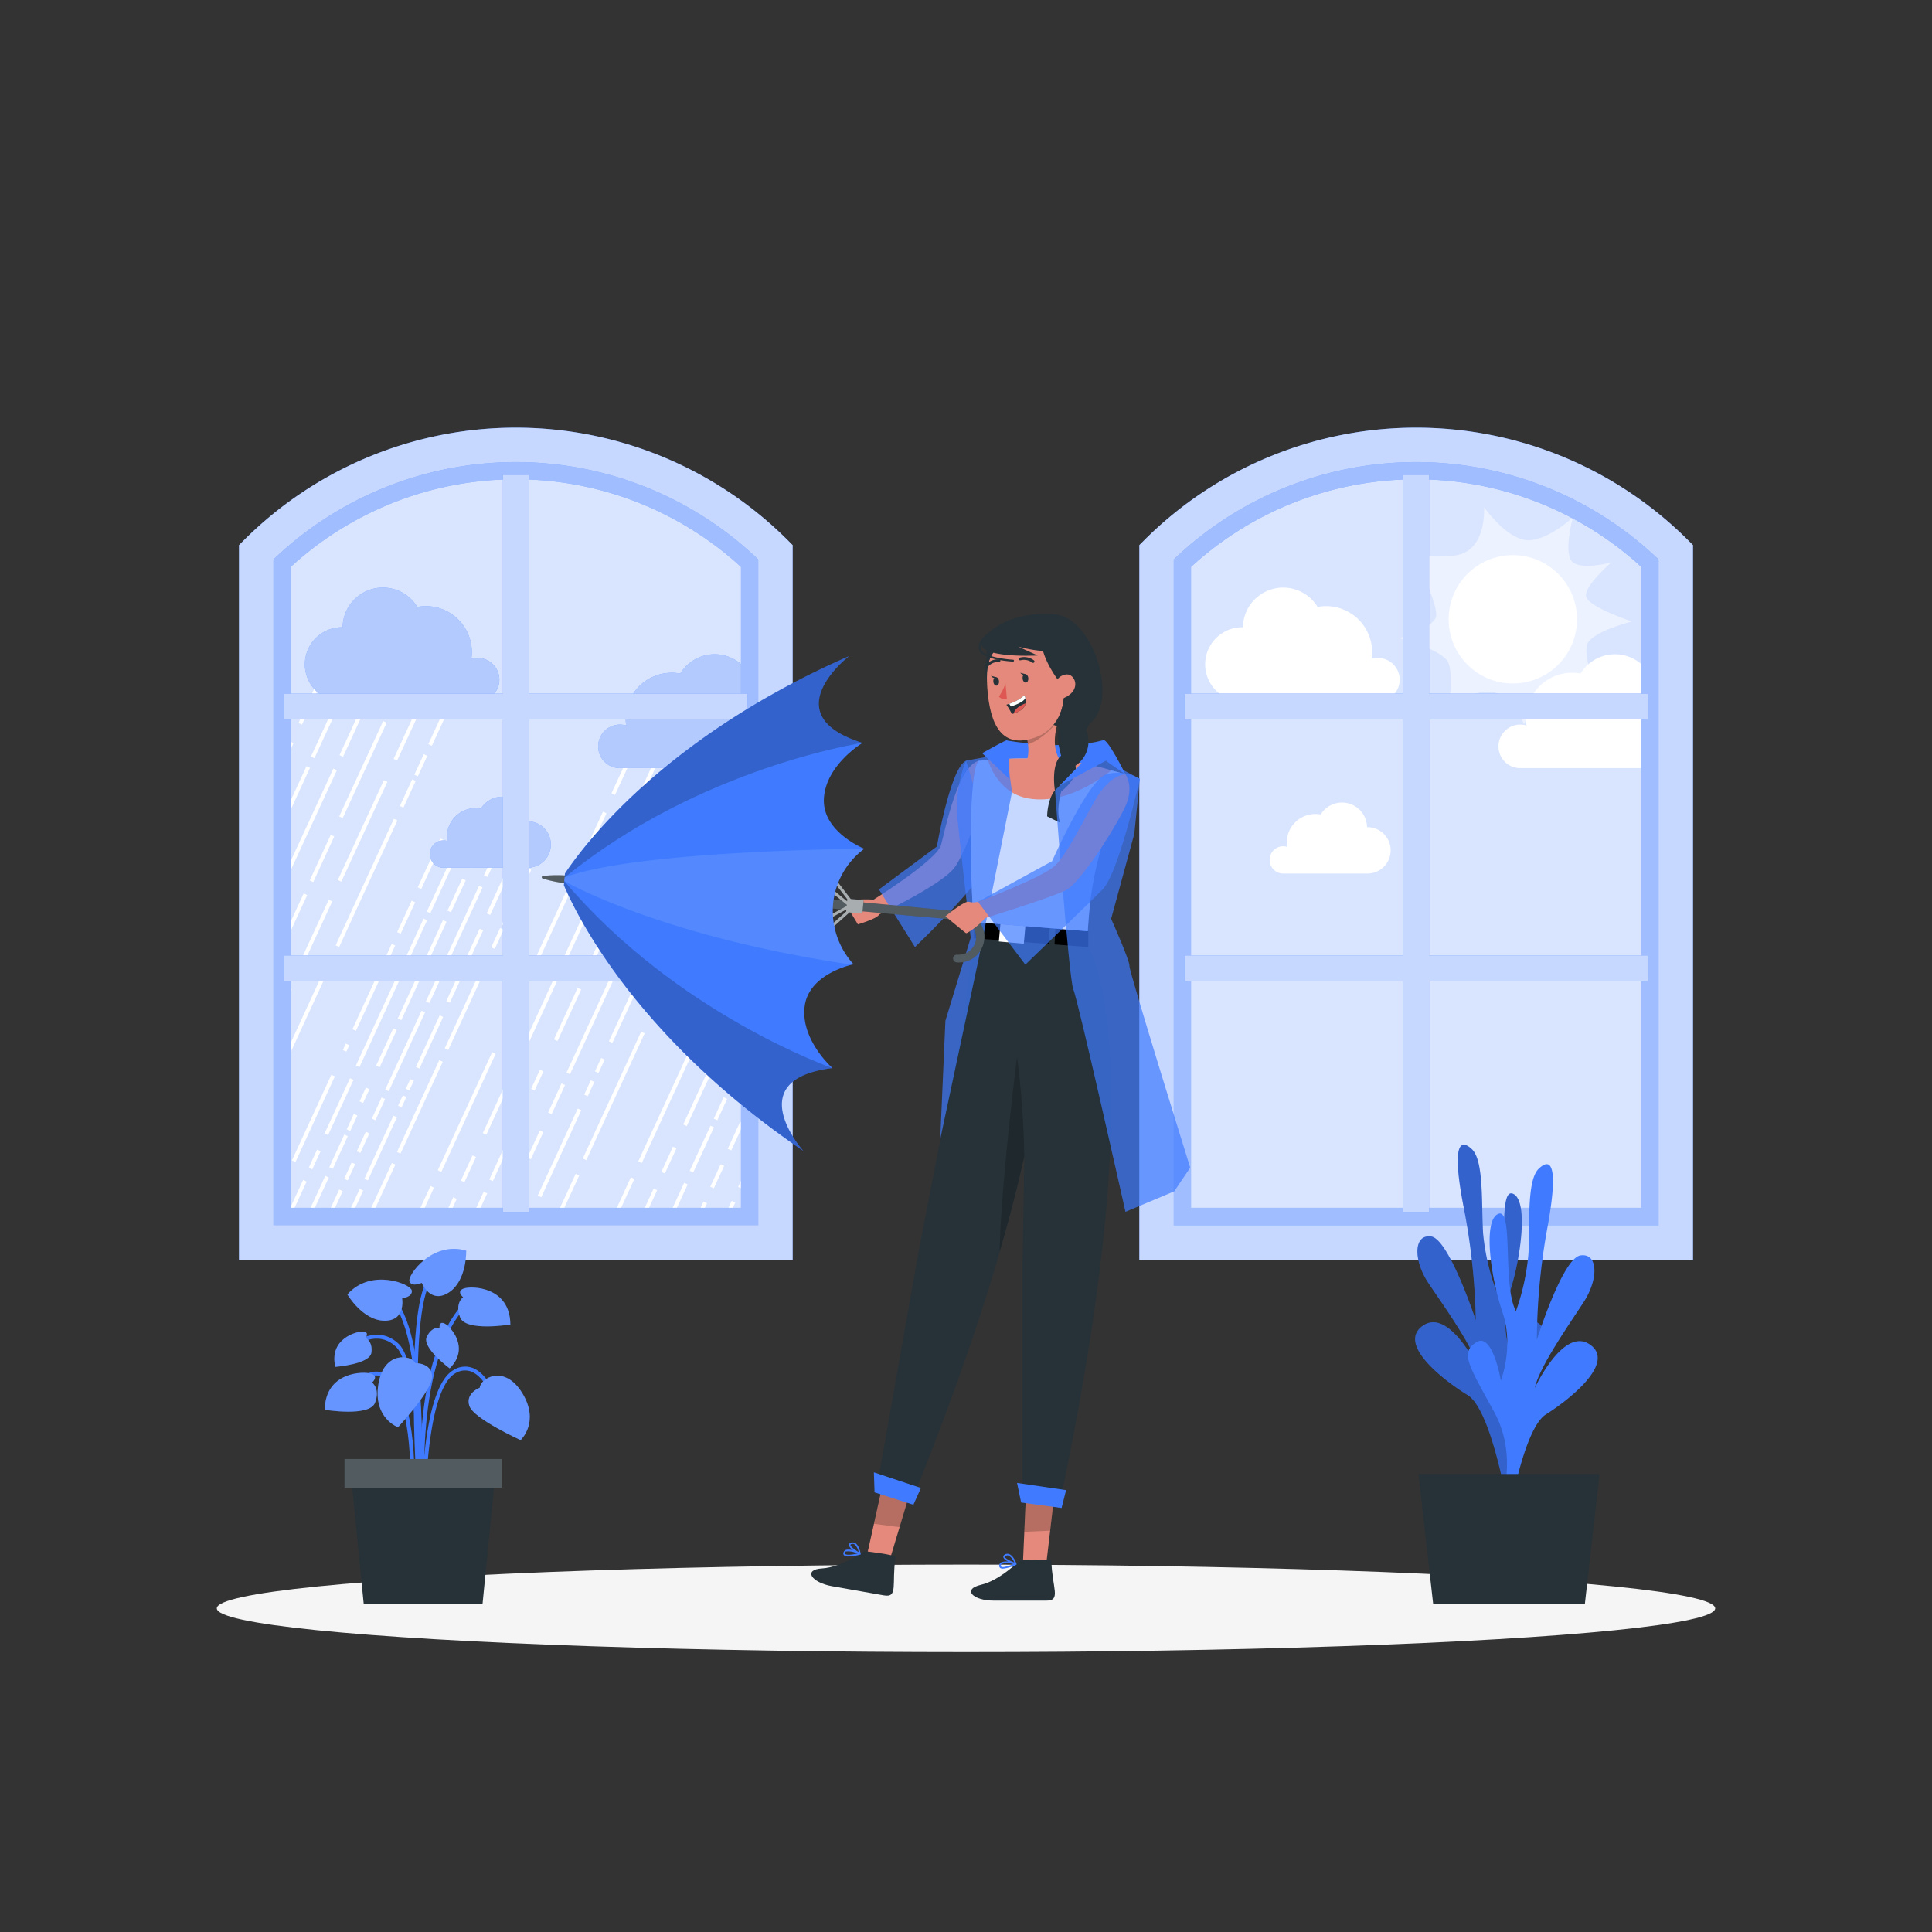 <svg xmlns="http://www.w3.org/2000/svg" viewBox="0 0 500 500"><rect x="0" y="0" width="500" height="500" fill="#333333" stroke="none"/><g id="freepik--Shadow--inject-37"><ellipse id="freepik--path--inject-37" cx="250" cy="416.24" rx="193.89" ry="11.32" style="fill:#f5f5f5"></ellipse></g><g id="freepik--window-2--inject-37"><polygon points="299.31 142.89 347.04 115.13 383.8 115.13 432.32 141.58 432.32 321.5 299.31 321.5 299.31 142.89" style="fill:#407BFF"></polygon><g style="opacity:0.8"><polygon points="299.31 142.89 347.04 115.13 383.8 115.13 432.32 141.58 432.32 321.5 299.31 321.5 299.31 142.89" style="fill:#fff"></polygon></g><path d="M387.81,193.15a5.63,5.63,0,0,1,5.63-5.63,5.7,5.7,0,0,1,1.61.24,12.26,12.26,0,0,1-.12-1.73,11.92,11.92,0,0,1,11.92-11.92,11.47,11.47,0,0,1,2.2.21,10.42,10.42,0,0,1,19.32,5.26h.17a9.61,9.61,0,0,1,0,19.21H393.28A5.61,5.61,0,0,1,387.81,193.15Z" style="fill:#fff"></path><path d="M362.23,175.9a5.63,5.63,0,0,0-5.63-5.63,5.72,5.72,0,0,0-1.62.24,12.25,12.25,0,0,0,.13-1.73,11.92,11.92,0,0,0-11.92-11.92,12.25,12.25,0,0,0-2.2.21,10.42,10.42,0,0,0-19.32,5.26h-.17a9.6,9.6,0,1,0,0,19.2h35.26A5.62,5.62,0,0,0,362.23,175.9Z" style="fill:#fff"></path><path d="M328.59,222.51a3.5,3.5,0,0,1,3.5-3.5,3.38,3.38,0,0,1,1,.15,7.62,7.62,0,0,1-.08-1.08,7.42,7.42,0,0,1,7.42-7.42,7.65,7.65,0,0,1,1.36.13,6.48,6.48,0,0,1,12,3.28h.11a6,6,0,1,1,0,12H332A3.5,3.5,0,0,1,328.59,222.51Z" style="fill:#fff"></path><path d="M394.44,139.71c5.24,1,12.62-5.8,12.62-5.8s-2.64,9.49,0,11.6,10,0,10,0-7.12,6.08-6.59,8.84,11.87,6.49,11.87,6.49-10.55,2.61-11.61,6,2.75,12.28,2.75,12.28-5.32-3.07-10-2.27-9.09,10.68-9.09,10.68-2.14-7.47-8.08-8.41-11.45,4.67-11.45,4.67,1.35-8.81,0-12.22-12.68-6.43-12.68-6.43,9-2.58,9.49-5.71-5.54-15.79-5.54-15.79,6.91.86,11.08,0c7.65-1.59,6.86-12.4,6.86-12.4S389.2,138.65,394.44,139.71Z" style="fill:#fff;opacity:0.5"></path><circle cx="391.52" cy="160.27" r="16.61" style="fill:#fff"></circle><path d="M433.69,321.51H299.31V142.89l1.37-1.31a94.51,94.51,0,0,1,65.82-26.45h0a94.51,94.51,0,0,1,65.82,26.45l1.37,1.31Zm-125.46-8.92H424.77V146.72a86.19,86.19,0,0,0-116.54,0Z" style="fill:#407BFF"></path><g style="opacity:0.5;isolation:isolate"><path d="M433.69,321.51H299.31V142.89l1.37-1.31a94.51,94.51,0,0,1,65.82-26.45h0a94.51,94.51,0,0,1,65.82,26.45l1.37,1.31Zm-125.46-8.92H424.77V146.72a86.19,86.19,0,0,0-116.54,0Z" style="fill:#fff"></path></g><polygon points="363.16 313.66 369.84 313.66 369.84 253.95 426.46 253.95 426.46 247.27 369.84 247.27 369.84 186.19 426.46 186.19 426.46 179.51 369.84 179.51 369.84 122.89 363.16 122.89 363.16 179.51 306.54 179.51 306.54 186.19 363.16 186.19 363.16 247.27 306.54 247.27 306.54 253.95 363.16 253.95 363.16 313.66" style="fill:#407BFF"></polygon><path d="M438.14,326H294.86V141.07l1.3-1.3a99.58,99.58,0,0,1,140.68,0l1.3,1.3Zm-134.37-8.91H429.23V144.79a90.67,90.67,0,0,0-125.46,0Z" style="fill:#407BFF"></path><polygon points="363.16 313.66 369.84 313.66 369.84 253.95 426.46 253.95 426.46 247.27 369.84 247.27 369.84 186.19 426.46 186.19 426.46 179.51 369.84 179.51 369.84 122.89 363.16 122.89 363.16 179.51 306.54 179.51 306.54 186.19 363.16 186.19 363.16 247.27 306.54 247.27 306.54 253.95 363.16 253.95 363.16 313.66" style="fill:#fff;opacity:0.7"></polygon><g style="opacity:0.7"><path d="M438.14,326H294.86V141.07l1.3-1.3a99.58,99.58,0,0,1,140.68,0l1.3,1.3Zm-134.37-8.91H429.23V144.79a90.67,90.67,0,0,0-125.46,0Z" style="fill:#fff"></path></g></g><g id="freepik--window-1--inject-37"><polygon points="66.31 142.89 114.04 115.13 150.8 115.13 199.32 141.58 199.32 321.5 66.31 321.5 66.31 142.89" style="fill:#407BFF"></polygon><g style="opacity:0.8"><polygon points="66.31 142.89 114.04 115.13 150.8 115.13 199.32 141.58 199.32 321.5 66.31 321.5 66.31 142.89" style="fill:#fff"></polygon></g><rect x="153.12" y="196.31" width="19.2" height="1" transform="translate(-84.16 262.11) rotate(-65.23)" style="fill:#fff"></rect><rect x="147.75" y="215.39" width="12.35" height="1" transform="translate(-106.59 265.24) rotate(-65.24)" style="fill:#fff"></rect><rect x="125.6" y="240.46" width="33.54" height="1" transform="translate(-136.04 269.55) rotate(-65.29)" style="fill:#fff"></rect><rect x="131.2" y="261.98" width="2.52" height="1" transform="translate(-161.36 273.09) rotate(-65.29)" style="fill:#fff"></rect><rect x="103.96" y="287.3" width="33.65" height="1" transform="translate(-191.15 277.21) rotate(-65.29)" style="fill:#fff"></rect><rect x="102.07" y="312.94" width="13.8" height="1" transform="translate(-221.32 281.39) rotate(-65.29)" style="fill:#fff"></rect><rect x="153.57" y="200.65" width="28.75" height="1" transform="translate(-85.05 269.4) rotate(-65.24)" style="fill:#fff"></rect><rect x="150.11" y="223.02" width="15.04" height="1" transform="translate(-111.36 273.02) rotate(-65.23)" style="fill:#fff"></rect><rect x="125.88" y="251.98" width="36.82" height="1" transform="translate(-145.39 277.99) rotate(-65.29)" style="fill:#fff"></rect><rect x="119.09" y="283.12" width="21.7" height="1" transform="translate(-182.03 283.08) rotate(-65.29)" style="fill:#fff"></rect><rect x="117.65" y="302" width="7.17" height="1" transform="translate(-204.24 286.16) rotate(-65.29)" style="fill:#fff"></rect><rect x="109.91" y="314.61" width="11.05" height="1" transform="translate(-219.07 288.22) rotate(-65.29)" style="fill:#fff"></rect><rect x="173.45" y="192.54" width="10.9" height="1" transform="translate(-71.32 274.64) rotate(-65.24)" style="fill:#fff"></rect><rect x="165.67" y="207.64" width="12.56" height="1" transform="translate(-89.07 277.1) rotate(-65.24)" style="fill:#fff"></rect><rect x="140.29" y="234.37" width="38.68" height="1" transform="translate(-120.46 281.71) rotate(-65.29)" style="fill:#fff"></rect><rect x="139.54" y="262.04" width="14.68" height="1" transform="translate(-153.02 286.23) rotate(-65.29)" style="fill:#fff"></rect><rect x="136.33" y="279.05" width="5.42" height="1" transform="translate(-173.03 288.98) rotate(-65.29)" style="fill:#fff"></rect><rect x="131.55" y="288.7" width="6.09" height="1" transform="translate(-184.39 290.55) rotate(-65.29)" style="fill:#fff"></rect><rect x="123.35" y="299.16" width="12.85" height="1" transform="translate(-196.7 292.26) rotate(-65.29)" style="fill:#fff"></rect><rect x="114.68" y="315.15" width="15.44" height="1" transform="translate(-215.51 294.89) rotate(-65.29)" style="fill:#fff"></rect><rect x="178.13" y="194.17" width="14.5" height="1" transform="translate(-69.04 281.47) rotate(-65.24)" style="fill:#fff"></rect><rect x="161.33" y="216.87" width="27.17" height="1" transform="translate(-95.73 285.16) rotate(-65.24)" style="fill:#fff"></rect><rect x="157.82" y="239.86" width="13" height="1" transform="translate(-122.72 289.14) rotate(-65.29)" style="fill:#fff"></rect><rect x="138.05" y="263.23" width="31" height="1" transform="translate(-150.22 292.96) rotate(-65.29)" style="fill:#fff"></rect><rect x="139.89" y="283.89" width="8.3" height="1" transform="translate(-174.52 296.33) rotate(-65.29)" style="fill:#fff"></rect><rect x="134.69" y="295.82" width="7.7" height="1" transform="translate(-188.56 298.28) rotate(-65.29)" style="fill:#fff"></rect><rect x="130.55" y="306.22" width="6.4" height="1" transform="translate(-200.8 300.01) rotate(-65.29)" style="fill:#fff"></rect><polygon points="125.9 324.93 131.1 313.66 130.19 313.24 124.8 324.93 125.9 324.93" style="fill:#fff"></polygon><rect x="174.77" y="200.95" width="29.42" height="1" transform="translate(-72.81 289.13) rotate(-65.24)" style="fill:#fff"></rect><rect x="160.6" y="232.72" width="28.47" height="1" transform="translate(-110.12 294.56) rotate(-65.29)" style="fill:#fff"></rect><rect x="152.14" y="259.98" width="20.28" height="1" transform="translate(-142.19 299) rotate(-65.29)" style="fill:#fff"></rect><rect x="153.33" y="275.26" width="3.81" height="1" transform="translate(-160.17 301.49) rotate(-65.29)" style="fill:#fff"></rect><rect x="150.48" y="281.17" width="4.06" height="1" transform="translate(-167.13 302.45) rotate(-65.29)" style="fill:#fff"></rect><rect x="132.41" y="297.89" width="24.8" height="1" transform="translate(-186.8 305.18) rotate(-65.29)" style="fill:#fff"></rect><polygon points="133.13 324.93 138.41 313.48 137.5 313.06 132.03 324.93 133.13 324.93" style="fill:#fff"></polygon><rect x="198.63" y="193.97" width="2.57" height="1" transform="translate(-60.41 294.56) rotate(-65.24)" style="fill:#fff"></rect><rect x="188.37" y="204.36" width="13.52" height="1" transform="translate(-72.62 296.25) rotate(-65.24)" style="fill:#fff"></rect><rect x="186.97" y="215.72" width="5.84" height="1" transform="translate(-85.98 298.1) rotate(-65.24)" style="fill:#fff"></rect><rect x="182.74" y="223.03" width="7.58" height="1" transform="translate(-94.58 299.26) rotate(-65.23)" style="fill:#fff"></rect><rect x="157.83" y="246.2" width="36.04" height="1" transform="translate(-121.77 303.33) rotate(-65.29)" style="fill:#fff"></rect><rect x="140.77" y="283.15" width="36.11" height="1" transform="translate(-165.24 309.34) rotate(-65.29)" style="fill:#fff"></rect><polygon points="140.35 324.93 149.91 304.19 149 303.77 139.25 324.93 140.35 324.93" style="fill:#fff"></polygon><rect x="177.47" y="238.2" width="33.54" height="1" transform="translate(-103.8 315.38) rotate(-65.29)" style="fill:#fff"></rect><rect x="183.07" y="259.72" width="2.52" height="1" transform="translate(-129.12 318.86) rotate(-65.29)" style="fill:#fff"></rect><rect x="155.83" y="285.04" width="33.65" height="1" transform="translate(-158.91 323) rotate(-65.29)" style="fill:#fff"></rect><rect x="153.94" y="310.68" width="13.8" height="1" transform="translate(-189.08 327.19) rotate(-65.29)" style="fill:#fff"></rect><polygon points="201.89 236.58 188 266.72 188.91 267.14 201.89 238.97 201.89 236.58" style="fill:#fff"></polygon><rect x="170.96" y="280.85" width="21.7" height="1" transform="translate(-149.78 328.91) rotate(-65.29)" style="fill:#fff"></rect><rect x="169.53" y="299.74" width="7.17" height="1" transform="translate(-172 331.99) rotate(-65.29)" style="fill:#fff"></rect><rect x="161.78" y="312.34" width="11.05" height="1" transform="translate(-186.83 334.05) rotate(-65.29)" style="fill:#fff"></rect><polygon points="201.89 253.64 201.37 253.4 195.22 266.74 196.13 267.15 201.89 254.65 201.89 253.64" style="fill:#fff"></polygon><rect x="188.2" y="276.78" width="5.42" height="1" transform="translate(-140.79 334.78) rotate(-65.29)" style="fill:#fff"></rect><rect x="183.42" y="286.44" width="6.09" height="1" transform="translate(-152.15 336.39) rotate(-65.29)" style="fill:#fff"></rect><rect x="175.22" y="296.9" width="12.85" height="1" transform="translate(-164.46 338.06) rotate(-65.29)" style="fill:#fff"></rect><rect x="166.56" y="312.88" width="15.45" height="1" transform="translate(-183.26 340.67) rotate(-65.29)" style="fill:#fff"></rect><polygon points="201.89 267.94 198.49 275.33 199.39 275.75 201.89 270.33 201.89 267.94" style="fill:#fff"></polygon><rect x="191.76" y="281.62" width="8.3" height="1" transform="translate(-142.28 342.16) rotate(-65.29)" style="fill:#fff"></rect><rect x="186.56" y="293.55" width="7.7" height="1" transform="translate(-156.32 344.08) rotate(-65.29)" style="fill:#fff"></rect><rect x="182.42" y="303.96" width="6.4" height="1" transform="translate(-168.56 345.78) rotate(-65.29)" style="fill:#fff"></rect><polygon points="177.77 322.67 182.97 311.4 182.06 310.98 176.67 322.67 177.77 322.67" style="fill:#fff"></polygon><polygon points="201.89 284.88 201.41 284.66 191.04 307.18 191.94 307.6 201.89 286.01 201.89 284.88" style="fill:#fff"></polygon><polygon points="185 322.67 190.28 311.21 189.37 310.79 183.9 322.67 185 322.67" style="fill:#fff"></polygon><polygon points="192.22 322.67 201.78 301.93 200.87 301.51 191.12 322.67 192.22 322.67" style="fill:#fff"></polygon><rect x="72.12" y="178.11" width="19.2" height="1" transform="translate(-114.7 178.01) rotate(-65.24)" style="fill:#fff"></rect><rect x="66.75" y="197.2" width="12.35" height="1" transform="translate(-137.14 181.1) rotate(-65.23)" style="fill:#fff"></rect><polygon points="63.69 218.94 68.85 207.75 67.94 207.33 63.69 216.55 63.69 218.94" style="fill:#fff"></polygon><rect x="72.57" y="182.45" width="28.75" height="1" transform="translate(-115.6 185.29) rotate(-65.24)" style="fill:#fff"></rect><rect x="69.12" y="204.82" width="15.04" height="1" transform="translate(-141.91 188.92) rotate(-65.24)" style="fill:#fff"></rect><polygon points="63.69 234.62 71.45 217.77 70.55 217.35 63.69 232.23 63.69 234.62" style="fill:#fff"></polygon><rect x="92.46" y="174.35" width="10.9" height="1" transform="translate(-101.87 190.52) rotate(-65.24)" style="fill:#fff"></rect><rect x="84.67" y="189.44" width="12.56" height="1" transform="translate(-119.62 193.15) rotate(-65.29)" style="fill:#fff"></rect><rect x="59.29" y="216.17" width="38.68" height="1" transform="translate(-151.05 197.33) rotate(-65.24)" style="fill:#fff"></rect><polygon points="63.69 250.3 69.41 237.89 68.5 237.47 63.69 247.91 63.69 250.3" style="fill:#fff"></polygon><rect x="97.13" y="175.98" width="14.5" height="1" transform="translate(-99.59 197.33) rotate(-65.23)" style="fill:#fff"></rect><rect x="80.34" y="198.68" width="27.17" height="1" transform="translate(-126.28 201.04) rotate(-65.24)" style="fill:#fff"></rect><rect x="76.83" y="221.67" width="13" height="1" transform="translate(-153.33 205) rotate(-65.29)" style="fill:#fff"></rect><rect x="57.06" y="245.04" width="31" height="1" transform="translate(-180.82 208.79) rotate(-65.29)" style="fill:#fff"></rect><polygon points="63.69 265.98 65.23 262.63 64.33 262.21 63.69 263.59 63.69 265.98" style="fill:#fff"></polygon><rect x="93.77" y="182.76" width="29.42" height="1" transform="translate(-103.36 205.01) rotate(-65.24)" style="fill:#fff"></rect><rect x="79.61" y="214.53" width="28.47" height="1" transform="translate(-140.72 210.16) rotate(-65.23)" style="fill:#fff"></rect><rect x="71.14" y="241.79" width="20.28" height="1" transform="translate(-172.79 214.83) rotate(-65.29)" style="fill:#fff"></rect><rect x="72.34" y="257.07" width="3.81" height="1" transform="translate(-190.78 217.32) rotate(-65.29)" style="fill:#fff"></rect><rect x="69.49" y="262.98" width="4.06" height="1" transform="translate(-197.73 218.31) rotate(-65.29)" style="fill:#fff"></rect><polygon points="63.69 281.65 69.46 269.15 68.55 268.73 63.69 279.27 63.69 281.65" style="fill:#fff"></polygon><rect x="117.64" y="175.78" width="2.57" height="1" transform="translate(-90.93 210.61) rotate(-65.29)" style="fill:#fff"></rect><rect x="107.38" y="186.16" width="13.53" height="1" transform="translate(-103.17 212.13) rotate(-65.24)" style="fill:#fff"></rect><rect x="105.98" y="197.53" width="5.84" height="1" transform="translate(-116.53 213.96) rotate(-65.23)" style="fill:#fff"></rect><rect x="101.75" y="204.83" width="7.58" height="1" transform="translate(-125.12 215.15) rotate(-65.23)" style="fill:#fff"></rect><rect x="76.84" y="228.01" width="36.04" height="1" transform="translate(-152.38 219.14) rotate(-65.29)" style="fill:#fff"></rect><rect x="59.78" y="264.95" width="36.11" height="1" transform="translate(-195.84 225.17) rotate(-65.29)" style="fill:#fff"></rect><polygon points="63.69 297.33 68.92 286 68.01 285.58 63.69 294.95 63.69 297.33" style="fill:#fff"></polygon><rect x="104.53" y="223.03" width="13.91" height="1" transform="translate(-138.19 231.15) rotate(-65.24)" style="fill:#fff"></rect><rect x="100.64" y="236.86" width="8.95" height="1" transform="translate(-154.45 233.37) rotate(-65.23)" style="fill:#fff"></rect><rect x="84.59" y="255.03" width="24.3" height="1" transform="translate(-175.83 236.6) rotate(-65.29)" style="fill:#fff"></rect><rect x="88.65" y="270.62" width="1.82" height="1" transform="translate(-194.17 239.15) rotate(-65.29)" style="fill:#fff"></rect><rect x="68.92" y="288.96" width="24.38" height="1" transform="translate(-215.75 242.12) rotate(-65.29)" style="fill:#fff"></rect><rect x="67.55" y="307.54" width="10" height="1" transform="translate(-237.61 245.15) rotate(-65.29)" style="fill:#fff"></rect><rect x="104.86" y="226.18" width="20.83" height="1" transform="translate(-138.84 236.41) rotate(-65.24)" style="fill:#fff"></rect><rect x="102.35" y="242.39" width="10.9" height="1" transform="translate(-157.91 239.29) rotate(-65.29)" style="fill:#fff"></rect><rect x="84.8" y="263.37" width="26.67" height="1" transform="translate(-182.59 242.69) rotate(-65.29)" style="fill:#fff"></rect><rect x="79.88" y="285.93" width="15.73" height="1" transform="translate(-209.14 246.38) rotate(-65.29)" style="fill:#fff"></rect><rect x="78.84" y="299.61" width="5.19" height="1" transform="translate(-225.24 248.61) rotate(-65.29)" style="fill:#fff"></rect><rect x="73.22" y="308.74" width="8.01" height="1" transform="translate(-235.98 250.1) rotate(-65.29)" style="fill:#fff"></rect><polygon points="70.55 324.93 72.06 321.66 71.15 321.24 69.44 324.93 70.55 324.93" style="fill:#fff"></polygon><rect x="119.26" y="220.3" width="7.9" height="1" transform="translate(-128.9 240.19) rotate(-65.23)" style="fill:#fff"></rect><rect x="113.62" y="231.24" width="9.1" height="1" transform="translate(-141.76 241.99) rotate(-65.24)" style="fill:#fff"></rect><rect x="95.24" y="250.61" width="28.03" height="1" transform="translate(-164.54 245.36) rotate(-65.29)" style="fill:#fff"></rect><rect x="94.69" y="270.66" width="10.64" height="1" transform="translate(-188.13 248.68) rotate(-65.29)" style="fill:#fff"></rect><rect x="92.37" y="282.98" width="3.92" height="1" transform="translate(-202.62 250.65) rotate(-65.29)" style="fill:#fff"></rect><rect x="88.9" y="289.98" width="4.41" height="1" transform="translate(-210.86 251.82) rotate(-65.29)" style="fill:#fff"></rect><rect x="82.96" y="297.55" width="9.31" height="1" transform="translate(-219.77 253.06) rotate(-65.29)" style="fill:#fff"></rect><rect x="76.69" y="309.14" width="11.19" height="1" transform="translate(-233.39 254.92) rotate(-65.29)" style="fill:#fff"></rect><rect x="122.65" y="221.49" width="10.5" height="1" transform="translate(-127.25 245.15) rotate(-65.24)" style="fill:#fff"></rect><rect x="110.48" y="237.93" width="19.69" height="1" transform="translate(-146.58 248.05) rotate(-65.29)" style="fill:#fff"></rect><rect x="107.94" y="254.59" width="9.42" height="1" transform="translate(-166.17 250.79) rotate(-65.29)" style="fill:#fff"></rect><rect x="93.62" y="271.52" width="22.46" height="1" transform="translate(-186.09 253.53) rotate(-65.29)" style="fill:#fff"></rect><rect x="94.94" y="286.49" width="6.02" height="1" transform="translate(-203.7 255.98) rotate(-65.29)" style="fill:#fff"></rect><rect x="91.18" y="295.13" width="5.58" height="1" transform="translate(-213.88 257.42) rotate(-65.29)" style="fill:#fff"></rect><rect x="88.18" y="302.67" width="4.63" height="1" transform="translate(-222.74 258.65) rotate(-65.29)" style="fill:#fff"></rect><polygon points="81.02 324.93 88.7 308.25 87.79 307.84 79.92 324.93 81.02 324.93" style="fill:#fff"></polygon><rect x="120.22" y="226.4" width="21.32" height="1" transform="translate(-129.98 250.71) rotate(-65.24)" style="fill:#fff"></rect><rect x="109.95" y="249.42" width="20.63" height="1" transform="translate(-157.04 254.71) rotate(-65.29)" style="fill:#fff"></rect><rect x="103.82" y="269.17" width="14.69" height="1" transform="translate(-180.28 257.91) rotate(-65.29)" style="fill:#fff"></rect><rect x="104.68" y="280.24" width="2.76" height="1" transform="translate(-193.27 259.2) rotate(-65.19)" style="fill:#fff"></rect><rect x="102.62" y="284.52" width="2.94" height="1" transform="translate(-198.34 260.44) rotate(-65.29)" style="fill:#fff"></rect><rect x="89.53" y="296.63" width="17.97" height="1" transform="translate(-212.59 262.39) rotate(-65.29)" style="fill:#fff"></rect><polygon points="86.25 324.93 94 308.12 93.09 307.7 85.15 324.93 86.25 324.93" style="fill:#fff"></polygon><rect x="137.51" y="221.34" width="1.86" height="1" transform="translate(-120.99 254.61) rotate(-65.23)" style="fill:#fff"></rect><rect x="130.07" y="228.86" width="9.8" height="1" transform="translate(-129.81 256.1) rotate(-65.29)" style="fill:#fff"></rect><rect x="129.06" y="237.1" width="4.23" height="1" transform="translate(-139.5 257.42) rotate(-65.29)" style="fill:#fff"></rect><rect x="125.99" y="242.39" width="5.49" height="1" transform="translate(-145.73 258.29) rotate(-65.29)" style="fill:#fff"></rect><rect x="107.95" y="259.18" width="26.11" height="1" transform="translate(-165.48 261.03) rotate(-65.29)" style="fill:#fff"></rect><rect x="95.59" y="285.95" width="26.16" height="1" transform="translate(-196.98 265.43) rotate(-65.29)" style="fill:#fff"></rect><polygon points="91.49 324.93 102.33 301.39 101.42 300.98 90.39 324.93 91.49 324.93" style="fill:#fff"></polygon><path d="M154.81,193.15a5.63,5.63,0,0,1,5.63-5.63,5.7,5.7,0,0,1,1.61.24,12.26,12.26,0,0,1-.12-1.73,11.92,11.92,0,0,1,11.92-11.92,11.47,11.47,0,0,1,2.2.21,10.42,10.42,0,0,1,19.32,5.26h.17a9.61,9.61,0,0,1,0,19.21H160.28A5.61,5.61,0,0,1,154.81,193.15Z" style="fill:#407BFF"></path><path d="M129.23,175.9a5.63,5.63,0,0,0-5.63-5.63,5.72,5.72,0,0,0-1.62.24,12.25,12.25,0,0,0,.13-1.73,11.92,11.92,0,0,0-11.92-11.92,12.25,12.25,0,0,0-2.2.21,10.42,10.42,0,0,0-19.32,5.26H88.5a9.6,9.6,0,1,0,0,19.2h35.26A5.62,5.62,0,0,0,129.23,175.9Z" style="fill:#407BFF"></path><path d="M111.25,221a3.5,3.5,0,0,1,3.5-3.5,3.38,3.38,0,0,1,1,.15,6.39,6.39,0,0,1-.08-1.08,7.42,7.42,0,0,1,7.41-7.42,7.67,7.67,0,0,1,1.37.13,6.48,6.48,0,0,1,12,3.28h.11a6,6,0,1,1,0,12H114.65A3.5,3.5,0,0,1,111.25,221Z" style="fill:#407BFF"></path><path d="M154.81,193.15a5.63,5.63,0,0,1,5.63-5.63,5.7,5.7,0,0,1,1.61.24,12.26,12.26,0,0,1-.12-1.73,11.92,11.92,0,0,1,11.92-11.92,11.47,11.47,0,0,1,2.2.21,10.42,10.42,0,0,1,19.32,5.26h.17a9.61,9.61,0,0,1,0,19.21H160.28A5.61,5.61,0,0,1,154.81,193.15Z" style="fill:#fff;opacity:0.6"></path><path d="M129.23,175.9a5.63,5.63,0,0,0-5.63-5.63,5.72,5.72,0,0,0-1.62.24,12.25,12.25,0,0,0,.13-1.73,11.92,11.92,0,0,0-11.92-11.92,12.25,12.25,0,0,0-2.2.21,10.42,10.42,0,0,0-19.32,5.26H88.5a9.6,9.6,0,1,0,0,19.2h35.26A5.62,5.62,0,0,0,129.23,175.9Z" style="fill:#fff;opacity:0.6"></path><path d="M111.25,221a3.5,3.5,0,0,1,3.5-3.5,3.38,3.38,0,0,1,1,.15,6.39,6.39,0,0,1-.08-1.08,7.42,7.42,0,0,1,7.41-7.42,7.67,7.67,0,0,1,1.37.13,6.48,6.48,0,0,1,12,3.28h.11a6,6,0,1,1,0,12H114.65A3.5,3.5,0,0,1,111.25,221Z" style="fill:#fff;opacity:0.6"></path><path d="M200.69,321.51H66.31V142.89l1.37-1.31a94.51,94.51,0,0,1,65.82-26.45h0a94.51,94.51,0,0,1,65.82,26.45l1.37,1.31ZM75.23,312.59H191.77V146.72a86.19,86.19,0,0,0-116.54,0Z" style="fill:#407BFF"></path><g style="opacity:0.5;isolation:isolate"><path d="M200.69,321.51H66.31V142.89l1.37-1.31a94.51,94.51,0,0,1,65.82-26.45h0a94.51,94.51,0,0,1,65.82,26.45l1.37,1.31ZM75.23,312.59H191.77V146.72a86.19,86.19,0,0,0-116.54,0Z" style="fill:#fff"></path></g><polygon points="130.16 313.66 136.84 313.66 136.84 253.95 193.46 253.95 193.46 247.27 136.84 247.27 136.84 186.19 193.46 186.19 193.46 179.51 136.84 179.51 136.84 122.89 130.16 122.89 130.16 179.51 73.54 179.51 73.54 186.19 130.16 186.19 130.16 247.27 73.54 247.27 73.54 253.95 130.16 253.95 130.16 313.66" style="fill:#407BFF"></polygon><path d="M205.14,326H61.86V141.07l1.3-1.3a99.58,99.58,0,0,1,140.68,0l1.3,1.3ZM70.77,317.05H196.23V144.79a90.67,90.67,0,0,0-125.46,0Z" style="fill:#407BFF"></path><polygon points="130.16 313.66 136.84 313.66 136.84 253.95 193.46 253.95 193.46 247.27 136.84 247.27 136.84 186.19 193.46 186.19 193.46 179.51 136.84 179.51 136.84 122.89 130.16 122.89 130.16 179.51 73.54 179.51 73.54 186.19 130.16 186.19 130.16 247.27 73.54 247.27 73.54 253.95 130.16 253.95 130.16 313.66" style="fill:#fff;opacity:0.7"></polygon><g style="opacity:0.7"><path d="M205.14,326H61.86V141.07l1.3-1.3a99.58,99.58,0,0,1,140.68,0l1.3,1.3ZM70.77,317.05H196.23V144.79a90.67,90.67,0,0,0-125.46,0Z" style="fill:#fff"></path></g></g><g id="freepik--plant-2--inject-37"><path d="M392.39,385.37s-5.82-12.71.83-25.24,8.59-15.48,4.35-18.05-6.19,10-6.19,10-3.58-8.67-.63-17.73,4.81-23.83.77-25.42-.77,18.42-4.26,25.24a58.87,58.87,0,0,1-3.43-14.87c-.48-7.28.27-18.91-2.91-21.89s-5.23-.92-2.1,15.15a168.32,168.32,0,0,1,3.11,29.13S375,320.64,370.38,320s-4.64,6.21-.66,12.13,11.63,16.53,12.88,22c0,0-7.59-15.86-14.41-11s5.94,14.45,11.63,17.91,9.64,25.16,9.64,25.16Z" style="fill:#407BFF"></path><path d="M392.39,385.37s-5.82-12.71.83-25.24,8.59-15.48,4.35-18.05-6.19,10-6.19,10-3.58-8.67-.63-17.73,4.81-23.83.77-25.42-.77,18.42-4.26,25.24a58.87,58.87,0,0,1-3.43-14.87c-.48-7.28.27-18.91-2.91-21.89s-5.23-.92-2.1,15.15a168.32,168.32,0,0,1,3.11,29.13S375,320.64,370.38,320s-4.64,6.21-.66,12.13,11.63,16.53,12.88,22c0,0-7.59-15.86-14.41-11s5.94,14.45,11.63,17.91,9.64,25.16,9.64,25.16Z" style="opacity:0.2;isolation:isolate"></path><path d="M387.79,390.59s5.68-12.8-1.13-25.23-8.77-15.35-4.56-18,6.31,9.93,6.31,9.93,3.47-8.72.41-17.74-5.09-23.76-1.07-25.4,1,18.41,4.57,25.17a58.57,58.57,0,0,0,3.24-14.92c.4-7.29-.5-18.9,2.65-21.93s5.22-1,2.28,15.12a168,168,0,0,0-2.76,29.17s6.66-21.18,11.29-21.86,4.71,6.14.81,12.12-11.43,16.7-12.62,22.17c0,0,7.4-16,14.28-11.21s-5.77,14.53-11.42,18.08-9.33,25.3-9.33,25.3Z" style="fill:#407BFF"></path><polygon points="413.96 381.46 367.1 381.46 370.89 415 410.17 415 413.96 381.46" style="fill:#263238"></polygon></g><g id="freepik--plant-1--inject-37"><path d="M108.74,385.51c0-.32-1.08-31.92-6.2-36.9-4.94-4.8-10.63-.17-10.87,0l-.64-.77c.07-.06,6.62-5.4,12.2,0,5.41,5.26,6.46,36.27,6.51,37.59Z" style="fill:#407BFF"></path><path d="M109.18,391.73c-.15-1.54-3.52-38,10.24-53.82l.75.66c-13.48,15.47-10,52.69-10,53.07Z" style="fill:#407BFF"></path><path d="M108.86,387.75l-1-.06c0-.43,2.68-42.71-7.36-51.95l.68-.73C111.58,344.57,109,386,108.86,387.75Z" style="fill:#407BFF"></path><path d="M110.18,387.72h-1c0-1.17.33-28.65,8.17-33.14a5.59,5.59,0,0,1,5.12-.5c4.76,2,7.1,10.39,7.2,10.75l-1,.26c0-.08-2.32-8.31-6.62-10.09a4.63,4.63,0,0,0-4.25.44C110.5,359.65,110.18,387.44,110.18,387.72Z" style="fill:#407BFF"></path><path d="M107.14,387.75l-1-.06c0-.21,1.18-21.64-4.59-29.17-1.38-1.8-2.87-2.65-4.45-2.55-3.74.26-6.9,5.77-6.93,5.82l-.87-.49c.14-.24,3.45-6,7.73-6.33,1.92-.13,3.71.86,5.31,2.95C108.34,365.74,107.19,386.85,107.14,387.75Z" style="fill:#407BFF"></path><path d="M108.22,390.67c-.16-2.08-3.79-51.11,2.61-59.77l.81.59c-6.19,8.37-2.46,58.6-2.42,59.1Z" style="fill:#407BFF"></path><path d="M124.17,359.13s-3.83,1.42-2.69,4.75,13.25,8.82,13.25,8.82,5.07-4.65.41-12.21S124.28,356.75,124.17,359.13Z" style="fill:#407BFF"></path><path d="M124.17,359.13s-3.83,1.42-2.69,4.75,13.25,8.82,13.25,8.82,5.07-4.65.41-12.21S124.28,356.75,124.17,359.13Z" style="fill:#fff;opacity:0.2;isolation:isolate"></path><path d="M107.53,352.79s4.07-.17,4.31,3.34S103,369.37,103,369.37s-6.47-2.34-5.08-11.11S106.51,350.63,107.53,352.79Z" style="fill:#407BFF"></path><path d="M107.53,352.79s4.07-.17,4.31,3.34S103,369.37,103,369.37s-6.47-2.34-5.08-11.11S106.51,350.63,107.53,352.79Z" style="fill:#fff;opacity:0.2;isolation:isolate"></path><path d="M104.07,336s2.72-.29,2.5-2S96,328.1,89.9,335c0,0,3.91,6.71,9.56,6.8S104.07,336,104.07,336Z" style="fill:#407BFF"></path><path d="M104.07,336s2.72-.29,2.5-2S96,328.1,89.9,335c0,0,3.91,6.71,9.56,6.8S104.07,336,104.07,336Z" style="fill:#fff;opacity:0.2;isolation:isolate"></path><path d="M109.14,332s-2.46,1.19-3.15-.33,5.84-10.61,14.66-8c0,0,.24,7.77-4.51,10.84S109.14,332,109.14,332Z" style="fill:#407BFF"></path><path d="M109.14,332s-2.46,1.19-3.15-.33,5.84-10.61,14.66-8c0,0,.24,7.77-4.51,10.84S109.14,332,109.14,332Z" style="fill:#fff;opacity:0.2;isolation:isolate"></path><path d="M96.27,357.8s1.87-1.52-.15-2.26-12-.53-12.06,9.31c0,0,11.57,1.93,13-1.82S96.27,357.8,96.27,357.8Z" style="fill:#407BFF"></path><path d="M96.27,357.8s1.87-1.52-.15-2.26-12-.53-12.06,9.31c0,0,11.57,1.93,13-1.82S96.27,357.8,96.27,357.8Z" style="fill:#fff;opacity:0.2;isolation:isolate"></path><path d="M119.86,335.72s-1.87-1.51.15-2.25,12-.53,12.07,9.31c0,0-11.57,1.92-13-1.83S119.86,335.72,119.86,335.72Z" style="fill:#407BFF"></path><path d="M119.86,335.72s-1.87-1.51.15-2.25,12-.53,12.07,9.31c0,0-11.57,1.92-13-1.83S119.86,335.72,119.86,335.72Z" style="fill:#fff;opacity:0.2;isolation:isolate"></path><path d="M113.75,343.65s-.17-1.84,1.32-1.12,6.66,6.31,1.3,11.61c0,0-7.23-5.35-5.93-8.14S113.75,343.65,113.75,343.65Z" style="fill:#407BFF"></path><path d="M113.75,343.65s-.17-1.84,1.32-1.12,6.66,6.31,1.3,11.61c0,0-7.23-5.35-5.93-8.14S113.75,343.65,113.75,343.65Z" style="fill:#fff;opacity:0.2;isolation:isolate"></path><path d="M94.59,346.27s1.12-1.47-.52-1.65-9,1.78-7.29,9.13c0,0,9-.67,9.35-3.72S94.59,346.27,94.59,346.27Z" style="fill:#407BFF"></path><path d="M94.59,346.27s1.12-1.47-.52-1.65-9,1.78-7.29,9.13c0,0,9-.67,9.35-3.72S94.59,346.27,94.59,346.27Z" style="fill:#fff;opacity:0.2;isolation:isolate"></path><polygon points="124.89 415 94.12 415 90.8 381.31 128.21 381.31 124.89 415" style="fill:#263238"></polygon><rect x="89.16" y="377.59" width="40.69" height="7.43" style="fill:#263238"></rect><rect x="89.16" y="377.59" width="40.69" height="7.43" style="fill:#fff;opacity:0.2;isolation:isolate"></rect></g><g id="freepik--Character--inject-37"><path d="M260.46,191.61s14.62,2.76,24.86,0c0,0-1.84,16.07-13.7,15.75S256.58,199.55,260.46,191.61Z" style="fill:#407BFF"></path><path d="M226.09,232.83a27,27,0,0,0-4,0,7.94,7.94,0,0,0-2.94,1.64l2.87,4.75s5.12-1.5,5.46-2.53S226.09,232.83,226.09,232.83Z" style="fill:#e4897b"></path><path d="M253.36,196.88c-5.46,1.26-8.73,17.77-9.81,21.78s-18.24,14.66-18.24,14.66l1.18,3.82s17.23-8,20.63-12.72c3.06-4.28,7.38-17.53,7.38-17.53Z" style="fill:#e4897b"></path><path d="M250,196.88c-4.08,1.86-7.53,22.19-7.53,22.19l-15,11.12,9.32,14.91s15.29-14.6,17.93-20.29S250,196.88,250,196.88Z" style="fill:#407BFF;opacity:0.7"></path><polygon points="224.44 402.15 230.41 403.2 232.86 395.06 235.09 387.59 228.21 385.19 226.22 394.17 224.44 402.15" style="fill:#e4897b"></polygon><path d="M231.76,403c.1-.66-8.07-1.57-8.07-1.57s-5.87,4.18-10.9,4.47-2.85,3.65,2.55,4.61l13.36,2.36C232.54,413.58,230.72,409.89,231.76,403Z" style="fill:#263238"></path><path d="M218.39,402.47a.79.79,0,0,1,0-.9.89.89,0,0,1,.53-.47,3.44,3.44,0,0,1,1.85.12c-.59-.46-1.1-1-1.05-1.42s.26-.48.66-.59a1.26,1.26,0,0,1,1,.16c1,.65,1.36,2.65,1.37,2.74a.17.17,0,0,1,0,.1h0l0,.05h0a.1.1,0,0,1-.05.06h0l-.07,0a13.17,13.17,0,0,1-2.93.48A1.72,1.72,0,0,1,218.39,402.47Zm.63-1a.45.45,0,0,0-.28.24c-.14.3-.05.4,0,.44.32.38,1.88.2,3.16-.1A5.39,5.39,0,0,0,219,401.51Zm1.42-1.88c-.12,0-.32.11-.33.22-.05.37,1,1.2,2.11,1.87a3.61,3.61,0,0,0-1.08-2,.81.81,0,0,0-.45-.13Z" style="fill:#407BFF"></path><polygon points="226.18 394.35 232.83 395.23 235.08 387.68 228.21 385.23 226.18 394.35" style="opacity:0.2;isolation:isolate"></polygon><polygon points="264.74 404.4 270.81 404.4 271.8 395.97 272.7 388.22 265.51 387.05 265.1 396.24 264.74 404.4" style="fill:#e4897b"></polygon><path d="M272.1,404c0-.67-8.22-.15-8.22-.15s-5.05,5.14-10,6.29-2.16,4.1,3.32,4.1H270.8C274.7,414.26,272.27,410.94,272.1,404Z" style="fill:#263238"></path><path d="M258.83,405.78a.8.8,0,0,1-.19-.88.87.87,0,0,1,.43-.55,3.46,3.46,0,0,1,1.85-.21c-.67-.35-1.26-.78-1.28-1.22q0-.42.54-.69a1.31,1.31,0,0,1,1.06,0c1.11.47,1.8,2.38,1.83,2.47a.18.18,0,0,1,0,.16s0,0,0,.05h0a.18.18,0,0,1-.07.05,10.14,10.14,0,0,1-3.4,1A1.17,1.17,0,0,1,258.83,405.78Zm.46-1.06a.44.44,0,0,0-.23.29c-.09.32,0,.4.05.43.39.32,1.89-.13,3.1-.64A5.32,5.32,0,0,0,259.29,404.72Zm1.07-2.09c-.11.05-.3.15-.29.27,0,.37,1.2,1,2.41,1.47a3.63,3.63,0,0,0-1.41-1.77,1,1,0,0,0-.33-.07A.94.94,0,0,0,260.36,402.63Z" style="fill:#407BFF"></path><polygon points="265.1 396.43 271.8 396.13 272.7 388.31 265.51 387.09 265.1 396.43" style="opacity:0.2;isolation:isolate"></polygon><path d="M227,384.56l9.81,1.73c9.9-24.67,17-45.26,21.92-62.35,2.68-9.22,4.77-17.42,6.37-24.69l-.45,26.85v61h10c24.24-115.6,7.06-142,7.06-142l-29-5a133.1,133.1,0,0,0-2.43,16.23l-1.3,9.59-11.34,58.53Z" style="fill:#263238"></path><polygon points="238.33 385.08 226.16 381.04 226.33 386.22 236.39 389.43 238.33 385.08" style="fill:#407BFF"></polygon><polygon points="275.9 385.64 263.21 383.78 264.27 388.85 274.74 390.26 275.9 385.64" style="fill:#407BFF"></polygon><polygon points="281.66 240.77 281.66 245.09 252.09 242.83 252.09 237.71 281.66 240.77"></polygon><rect x="258.69" y="239.04" width="6.49" height="4.92" transform="translate(501.29 505.41) rotate(-174.88)" style="fill:#fff"></rect><rect x="271.54" y="238.98" width="1.47" height="7.48" transform="translate(531.82 499.01) rotate(-177.08)" style="fill:#263238"></rect><rect x="253.48" y="236.99" width="1.47" height="7.48" transform="translate(495.83 494.11) rotate(-177.08)" style="fill:#263238"></rect><path d="M258.71,323.94c2.68-9.22,4.77-17.42,6.37-24.69a227.49,227.49,0,0,0-1.87-25.75S259,306.71,258.71,323.94Z" style="opacity:0.2;isolation:isolate"></path><path d="M251.94,238.61,281.51,241c.71-10.35,1.41-17,7.92-35.47q.84-2.43,1.84-5.14A93.1,93.1,0,0,0,279,197.63a98.57,98.57,0,0,0-13.28-1.32c-5.76-.05-12.36.57-12.36.57s-1,.21-1.53,5.94C251.28,208.22,250.75,219,251.94,238.61Z" style="fill:#407BFF"></path><path d="M251.94,238.61,281.51,241c.71-10.35,1.41-17,7.92-35.47q.84-2.43,1.84-5.14A93.1,93.1,0,0,0,279,197.63a98.57,98.57,0,0,0-13.28-1.32c-5.76-.05-12.36.57-12.36.57s-1,.21-1.53,5.94C251.28,208.22,250.75,219,251.94,238.61Z" style="fill:#fff;opacity:0.7;isolation:isolate"></path><path d="M255.68,196.69s2.24,8.51,10.45,9.94c10.89,1.9,21.43-7.24,21.43-7.24S275.58,194.93,255.68,196.69Z" style="fill:#e4897b"></path><path d="M266.8,203.3c7.17-1.63,9.05-4.94,9.05-4.94-5-3.9-1.92-11.8-1.92-11.8L265.35,189a26.77,26.77,0,0,1,.7,3.64c.57,5.29-1.82,5.58-1.82,5.58C263,201.28,266.8,203.3,266.8,203.3Z" style="fill:#e4897b"></path><path d="M265.35,189a26.77,26.77,0,0,1,.7,3.64c4.11-1.38,7.88-6.12,7.88-6.12Z" style="opacity:0.2;isolation:isolate"></path><path d="M273,159c12.13,1,19.3,32.51,2.14,29.51-5.05-.88-26-16.92-18-23A31.38,31.38,0,0,1,273,159Z" style="fill:#263238"></path><path d="M264.13,165c-7.39,1.07-9.19,5.37-8.62,13.06.7,9.61,3.79,16.06,12.73,12.68C280.38,186.12,276.39,163.17,264.13,165Z" style="fill:#e4897b"></path><path d="M260.22,176.91a15.77,15.77,0,0,1-1.7,3.38,2,2,0,0,0,2.06.55Z" style="fill:#de5753"></path><path d="M264.65,175.65c.07.61.46,1.06.87,1s.67-.58.6-1.19-.46-1.06-.87-1S264.58,175,264.65,175.65Z" style="fill:#263238"></path><path d="M265.42,174.47l-1.38-.36S264.83,175.14,265.42,174.47Z" style="fill:#263238"></path><path d="M257.07,176.44c.07.61.46,1.07.87,1s.67-.59.6-1.19-.46-1.07-.87-1S257,175.84,257.07,176.44Z" style="fill:#263238"></path><path d="M257.84,175.26l-1.38-.36S257.25,175.94,257.84,175.26Z" style="fill:#263238"></path><path d="M267.35,171.55a.33.33,0,0,1-.24-.1,3.57,3.57,0,0,0-3-.57.35.35,0,1,1-.19-.68,4.19,4.19,0,0,1,3.7.73.36.36,0,0,1,0,.5A.35.35,0,0,1,267.35,171.55Z" style="fill:#263238"></path><path d="M255.72,172.4a.36.36,0,0,1-.27-.12.35.35,0,0,1,0-.5,3.84,3.84,0,0,1,3.16-1.12.35.35,0,0,1,.28.42.36.36,0,0,1-.42.28h0a3.14,3.14,0,0,0-2.55.95A.35.35,0,0,1,255.72,172.4Z" style="fill:#263238"></path><path d="M274,176.23s-4.34-5.56-4.5-10.32c0,0-15.5-3.85-14.06,11.1,0,0-3.35-13,9.3-15.12s15.3,16.44,9.55,22.93C274.3,184.82,276.69,179.71,274,176.23Z" style="fill:#263238"></path><path d="M273,178a3.27,3.27,0,0,1,3.05-3.46c2.33-.09,4.1,4.45-1.43,6.41C273.86,181.19,273.28,180.46,273,178Z" style="fill:#e4897b"></path><path d="M273,159s-10.83-1.4-17.6,5.16,13.15,5.48,13.15,5.48l-5.05-2.3s6.32,1.79,9.05.88Z" style="fill:#263238"></path><path d="M281.07,178.22s3.28,5.74,0,10.71a7.47,7.47,0,0,1-2.74,9.22s1,3-3.67,6.65c0,0-1.46,4.75-.3,8.13L271,211.27s0-4.25,2-6.74c0,0-1.09-6.74,1.62-8.95,0,0-1.22-4.25-.77-6.11,0,0,1.34-8,1.56-8.88C275.45,180.59,280,180,281.07,178.22Z" style="fill:#263238"></path><path d="M262.14,171.22h0c-.84-.05-8.22-.54-8.78-3.13s2.83-4.53,3-4.61a.25.25,0,0,1,.33.1.24.24,0,0,1-.1.33s-3.22,1.81-2.73,4.08c.4,1.89,6.15,2.62,8.33,2.74a.26.26,0,0,1,.23.26A.25.25,0,0,1,262.14,171.22Z" style="fill:#263238"></path><path d="M260.46,182.38a19.67,19.67,0,0,1,1.42,2.41l.47-.14c2.13-.68,2.89-1.7,3.09-2.63a2.9,2.9,0,0,0-.06-1.36,2.83,2.83,0,0,0-.3-.72,10.49,10.49,0,0,1-3.9,2.2C260.74,182.3,260.46,182.38,260.46,182.38Z" style="fill:#263238"></path><path d="M261.18,182.14l.44.7c2-.65,3.33-1.37,3.76-2.18a2.83,2.83,0,0,0-.3-.72A10.49,10.49,0,0,1,261.18,182.14Z" style="fill:#fff"></path><path d="M262.35,184.65c2.13-.68,2.89-1.7,3.09-2.63a7.27,7.27,0,0,0-2.21,1.23A2.71,2.71,0,0,0,262.35,184.65Z" style="fill:#de5753"></path><path d="M282.53,194.93l-9.49,9.6s3.58,49,4.75,51.57,13.48,57.52,13.48,57.52l12.61-5.3,4.15-6.13S292.2,251.42,292.3,250s-4.74-12.21-4.74-12.21l6-22L295,201.58Z" style="fill:#407BFF;opacity:0.7"></path><path d="M260.58,194.93,261.9,205l-8.81,44.05-9.76,45.77,1.34-30.65,6.55-21.49s-2.33-20.34-3.32-29.79a32.9,32.9,0,0,1,2.1-16.05Z" style="fill:#407BFF;opacity:0.7"></path><path d="M291.27,200.41s-3.81-.13-7.57,6.22-7.36,14.26-10.7,17.42-19.91,9.33-19.91,9.33l1.44,4.35s17.42-5.37,21.32-7.35,13.1-16.61,15.42-21.75S291.27,200.41,291.27,200.41Z" style="fill:#e4897b"></path><path d="M140.52,226.7a33.64,33.64,0,0,1,7.9.07l7.85.7,15.69,1.4,31.37,2.81,31.37,2.92,7.84.75,3.92.39,2,.19a10.58,10.58,0,0,1,1.1.15,8.56,8.56,0,0,1,1.12.35,6.76,6.76,0,0,1,3.37,3.13,6.6,6.6,0,0,1-2.07,8.33,6.6,6.6,0,0,1-4.41,1.17,1,1,0,0,1,.18-2h0a4.55,4.55,0,0,0,3-.84,4.45,4.45,0,0,0,1.75-2.6,4.5,4.5,0,0,0-2.67-5.2,4.15,4.15,0,0,0-.76-.23,8.1,8.1,0,0,0-.85-.11l-2-.17-3.93-.34-7.84-.69L203.12,234l-31.36-3-15.68-1.5-7.84-.75a33,33,0,0,1-7.78-1.38.37.37,0,0,1-.23-.46A.37.37,0,0,1,140.52,226.7Z" style="fill:#263238"></path><path d="M140.52,226.7a33.64,33.64,0,0,1,7.9.07l7.85.7,15.69,1.4,31.37,2.81,31.37,2.92,7.84.75,3.92.39,2,.19a10.58,10.58,0,0,1,1.1.15,8.56,8.56,0,0,1,1.12.35,6.76,6.76,0,0,1,3.37,3.13,6.6,6.6,0,0,1-2.07,8.33,6.6,6.6,0,0,1-4.41,1.17,1,1,0,0,1,.18-2h0a4.55,4.55,0,0,0,3-.84,4.45,4.45,0,0,0,1.75-2.6,4.5,4.5,0,0,0-2.67-5.2,4.15,4.15,0,0,0-.76-.23,8.1,8.1,0,0,0-.85-.11l-2-.17-3.93-.34-7.84-.69L203.12,234l-31.36-3-15.68-1.5-7.84-.75a33,33,0,0,1-7.78-1.38.37.37,0,0,1-.23-.46A.37.37,0,0,1,140.52,226.7Z" style="fill:#fff;opacity:0.2;isolation:isolate"></path><polygon points="213.96 224.57 213.36 225.03 219.28 232.73 219.23 233.26 213.52 228.59 213.04 229.18 219.15 234.16 219.12 234.47 212.21 238.25 212.56 238.91 219.04 235.37 218.99 235.9 211.76 242.38 212.26 242.94 219.85 236.13 223.18 236.44 223.5 232.96 220.17 232.66 213.96 224.57" style="fill:#263238"></polygon><polygon points="213.96 224.57 213.36 225.03 219.28 232.73 219.23 233.26 213.52 228.59 213.04 229.18 219.15 234.16 219.12 234.47 212.21 238.25 212.56 238.91 219.04 235.37 218.99 235.9 211.76 242.38 212.26 242.94 219.85 236.13 223.18 236.44 223.5 232.96 220.17 232.66 213.96 224.57" style="fill:#fff;opacity:0.6;isolation:isolate"></polygon><path d="M219.76,169.79S200,185,223.23,192.26c0,0-9.47,5.64-10,14.34s10.45,13.06,10.45,13.06A20.22,20.22,0,0,0,215.59,234a20.56,20.56,0,0,0,5.31,15.56l-.46.1c-2.17.54-11.27,3.22-12.2,10.83-1.06,8.65,7.21,15.93,7.21,15.93-24.15,2.94-7.52,21.45-7.52,21.45-43.22-29.34-58.63-60.84-62-68.76l.28-3.06C151,218.87,171.89,190.72,219.76,169.79Z" style="fill:#407BFF"></path><path d="M219.76,169.79s-19.74,15.15,3.47,22.47c0,0-42.08,6.26-77.11,34.86l.1-1.08C151,218.87,171.89,190.72,219.76,169.79Z" style="opacity:0.2;isolation:isolate"></path><path d="M207.93,297.86s-16.63-18.51,7.52-21.45c0,0-40.21-13.87-69.41-48.39l-.1,1.08C149.3,237,164.71,268.52,207.93,297.86Z" style="opacity:0.2;isolation:isolate"></path><path d="M223.66,219.66A20.22,20.22,0,0,0,215.59,234a20.56,20.56,0,0,0,5.31,15.56l-.46.1C170.49,242.29,146,228,146,228l.08-.9C164.8,220,223.66,219.66,223.66,219.66Z" style="fill:#fff;opacity:0.1;isolation:isolate"></path><path d="M253.09,233.38a4.62,4.62,0,0,1-2.35,0c-1.06-.36-6.07,3.76-6.07,3.76s5,4.14,5.33,4.36,5.18-3.35,5.13-4.46S253.09,233.38,253.09,233.38Z" style="fill:#e4897b"></path><path d="M253.09,233.38l12.26,16.27s15.86-15.31,20-19.46S295,201.58,295,201.58a11,11,0,0,0-8.72-1.17c-4.73,1.49-14,22.46-14,22.46Z" style="fill:#407BFF;opacity:0.7"></path><path d="M274.27,203.3c.66-.68,10.1-10.31,11.05-11.69s5.95,8.8,5.95,8.8l-5.1-3.53Z" style="fill:#407BFF"></path><path d="M261.18,201.58l-7-6.65s5.17-2.93,6.25-3.32S261.18,201.58,261.18,201.58Z" style="fill:#407BFF"></path></g></svg>
